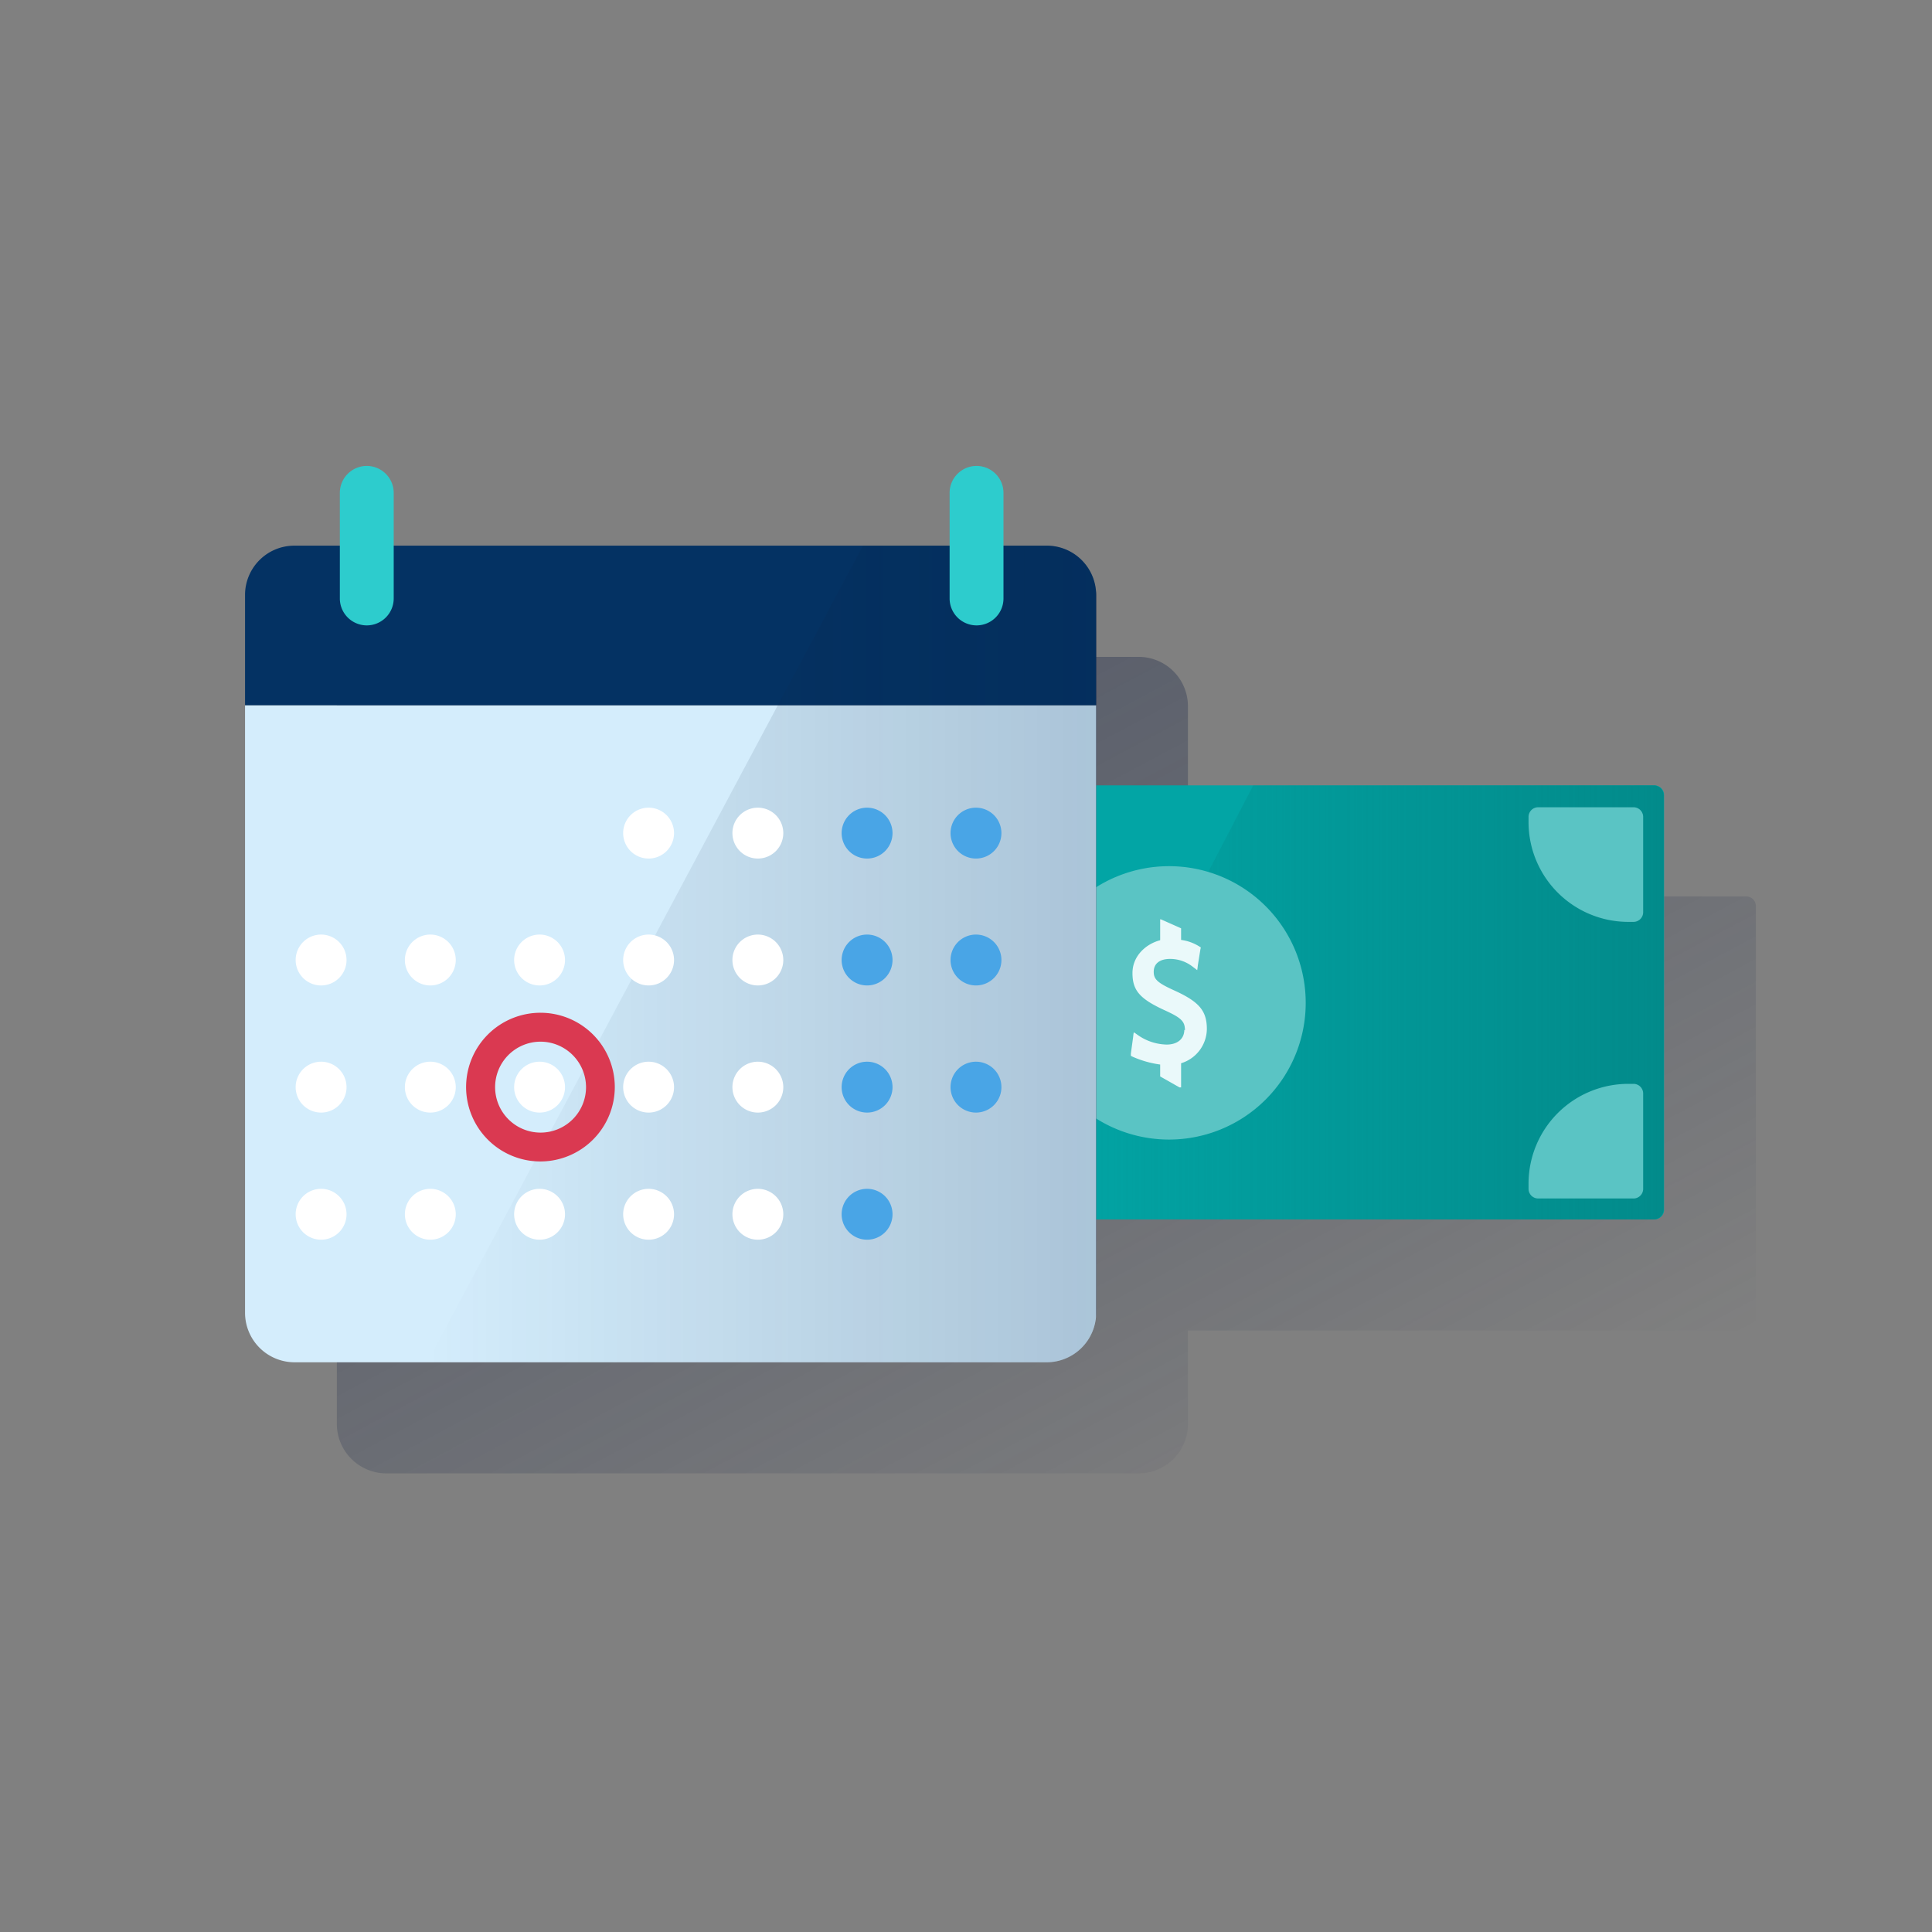 <svg xmlns="http://www.w3.org/2000/svg" xmlns:xlink="http://www.w3.org/1999/xlink" viewBox="0 0 600 600"><rect x="0" y="0" width="600" height="600" fill="#808080" stroke="none"/><defs><style>.cls-1{fill:none;}.cls-2{fill:url(#Degradado_sin_nombre_96);}.cls-3{fill:#02a5a5;}.cls-4{fill:url(#Degradado_sin_nombre_8);}.cls-5{fill:#5ac4c4;}.cls-6{fill:#eaf9fa;}.cls-7{fill:#d4edfc;}.cls-8{fill:#043263;}.cls-9{fill:url(#Degradado_sin_nombre_21);}.cls-10{fill:#2dcccd;}.cls-11{fill:#fff;}.cls-12{fill:#49a5e6;}.cls-13{fill:#da3951;}</style><linearGradient id="Degradado_sin_nombre_96" x1="207.94" y1="143.25" x2="393.7" y2="492.63" gradientUnits="userSpaceOnUse"><stop offset="0" stop-color="#192647" stop-opacity="0.5"/><stop offset="1" stop-color="#192647" stop-opacity="0"/></linearGradient><linearGradient id="Degradado_sin_nombre_8" x1="516.7" y1="510.7" x2="319.2" y2="510.7" gradientTransform="matrix(1, 0, 0, -1, 0, 822)" gradientUnits="userSpaceOnUse"><stop offset="0" stop-color="#028484" stop-opacity="0.8"/><stop offset="1" stop-color="#028484" stop-opacity="0"/></linearGradient><linearGradient id="Degradado_sin_nombre_21" x1="340.42" y1="294.26" x2="132.71" y2="294.26" gradientTransform="translate(0 2)" gradientUnits="userSpaceOnUse"><stop offset="0" stop-color="#192647"/><stop offset="0" stop-color="#072146" stop-opacity="0.2"/><stop offset="1" stop-color="#072146" stop-opacity="0"/></linearGradient></defs><title>18</title><g id="Cuadrados_Blancos" data-name="Cuadrados Blancos"><rect class="cls-1" width="600" height="600"/></g><g id="Capa_9" data-name="Capa 9"><path class="cls-2" d="M542.3,278.4H368.92V219.15A15.31,15.31,0,0,0,353.53,204H340.14v-16.4a8.37,8.37,0,0,0-16.73,0V204H150.77v-16.4a8.37,8.37,0,0,0-16.73,0V204H120a15.31,15.31,0,0,0-15.39,15.19v223A15.39,15.39,0,0,0,120,457.57H353.53a15.34,15.34,0,0,0,15.39-15.32V413.2H542.3a3,3,0,0,0,3-3V281.4A3,3,0,0,0,542.3,278.4Z"/><path class="cls-3" d="M211.5,243.9H513.8a3,3,0,0,1,3,3V375.7a3,3,0,0,1-3,3H211.5a3,3,0,0,1-3-3V246.9A3,3,0,0,1,211.5,243.9Z"/><path class="cls-4" d="M513.6,243.9H389.2l-70,134.8H513.6a3.12,3.12,0,0,0,3.1-3.1V247.1A3.14,3.14,0,0,0,513.6,243.9Z"/><path class="cls-5" d="M477.7,250.7h29.6a3,3,0,0,1,3,3v29.6a3,3,0,0,1-3,3h-1.6a31,31,0,0,1-31-31v-1.6a3,3,0,0,1,3-3Z"/><path class="cls-5" d="M510.3,339.6v29.6a3,3,0,0,1-3,3H477.7a3,3,0,0,1-3-3v-1.6a31,31,0,0,1,31-31h1.6A3,3,0,0,1,510.3,339.6Z"/><path class="cls-5" d="M247.3,372.3H217.7a3,3,0,0,1-3-3V339.7a3,3,0,0,1,3-3h1.6a31,31,0,0,1,31,31v1.6A3,3,0,0,1,247.3,372.3Z"/><path class="cls-5" d="M214.7,283.3V253.7a3,3,0,0,1,3-3h29.6a3,3,0,0,1,3,3v1.6a31,31,0,0,1-31,31h-1.6a3,3,0,0,1-3-3Z"/><path class="cls-5" d="M405.5,311.6A42.45,42.45,0,1,1,363,269a42.44,42.44,0,0,1,42.5,42.6"/><path class="cls-6" d="M368,320c0-2.8-1.1-3.9-6.4-6.3-7.6-3.5-9.9-6.1-9.9-11.5s4.3-9.1,8.6-10.2v-6.5h.2l6.3,2.8v3.6a14,14,0,0,1,5.6,2l.3.2.2.1v.2l-.1.4-.8,5-.1.9-.1.6-.5-.4-.8-.6a11.38,11.38,0,0,0-7.1-2.5c-3.3,0-5.1,1.5-5.1,4,0,2.3,1.1,3.4,6.4,5.8,7.7,3.5,10.1,6.3,10.1,12a11.25,11.25,0,0,1-8,10.6v7.5h-.5l-6-3.4v-3.7a31.7,31.7,0,0,1-8.5-2.4l-.4-.2-.2-.1v-.7l.7-5.1.1-.9.1-.6.5.3.7.5a16.17,16.17,0,0,0,9,3c3.4,0,5.5-1.8,5.5-4.6"/><path class="cls-7" d="M340.42,219v188.7A15.39,15.39,0,0,1,325,423.07H91.49A15.39,15.39,0,0,1,76.1,407.68V219"/><path class="cls-8" d="M325,169.46H91.49A15.31,15.31,0,0,0,76.1,184.65h0V219H340.42V184.65A15.31,15.31,0,0,0,325,169.46Z"/><path class="cls-9" d="M325,169.46H268L132.71,423.07H325a15.34,15.34,0,0,0,15.39-15.32v-223A15.42,15.42,0,0,0,325,169.46Z"/><path class="cls-10" d="M113.91,144.7h0a8.37,8.37,0,0,1,8.36,8.36v32.79a8.37,8.37,0,0,1-8.36,8.37h0a8.37,8.37,0,0,1-8.37-8.37V153.06A8.37,8.37,0,0,1,113.91,144.7Z"/><path class="cls-10" d="M303.28,144.7h0a8.36,8.36,0,0,1,8.36,8.36v32.79a8.36,8.36,0,0,1-8.36,8.37h0a8.37,8.37,0,0,1-8.37-8.37V153.06A8.37,8.37,0,0,1,303.28,144.7Z"/><path class="cls-11" d="M209.33,258.72a7.9,7.9,0,1,1-7.9-7.89,7.92,7.92,0,0,1,7.9,7.89Z"/><path class="cls-11" d="M243.26,258.72a7.9,7.9,0,1,1-7.9-7.89h0a7.91,7.91,0,0,1,7.9,7.89Z"/><path class="cls-12" d="M277.18,258.72a7.9,7.9,0,1,1-7.89-7.89,7.91,7.91,0,0,1,7.89,7.89Z"/><path class="cls-12" d="M311,258.72a7.9,7.9,0,1,1-7.89-7.89,7.91,7.91,0,0,1,7.89,7.89Z"/><path class="cls-11" d="M107.62,298.14a7.9,7.9,0,1,1-7.9-7.9,7.91,7.91,0,0,1,7.9,7.9Z"/><path class="cls-11" d="M141.54,298.14a7.9,7.9,0,1,1-7.89-7.9h0a7.91,7.91,0,0,1,7.89,7.9Z"/><path class="cls-11" d="M175.47,298.14a7.9,7.9,0,1,1-7.9-7.9,7.91,7.91,0,0,1,7.9,7.9Z"/><path class="cls-11" d="M209.33,298.14a7.9,7.9,0,1,1-7.9-7.9,7.91,7.91,0,0,1,7.9,7.9Z"/><path class="cls-11" d="M243.26,298.14a7.9,7.9,0,1,1-7.9-7.9h0a7.92,7.92,0,0,1,7.9,7.9Z"/><path class="cls-12" d="M277.18,298.14a7.9,7.9,0,1,1-7.89-7.9,7.9,7.9,0,0,1,7.89,7.9Z"/><path class="cls-12" d="M311,298.14a7.9,7.9,0,1,1-7.89-7.9,7.9,7.9,0,0,1,7.89,7.9Z"/><path class="cls-11" d="M107.62,337.62a7.9,7.9,0,1,1-7.9-7.9,7.91,7.91,0,0,1,7.9,7.9Z"/><path class="cls-11" d="M141.54,337.62a7.9,7.9,0,1,1-7.89-7.9h0a7.91,7.91,0,0,1,7.89,7.9Z"/><path class="cls-11" d="M175.47,337.62a7.9,7.9,0,1,1-7.9-7.9,7.91,7.91,0,0,1,7.9,7.9Z"/><path class="cls-11" d="M209.33,337.62a7.9,7.9,0,1,1-7.9-7.9,7.91,7.91,0,0,1,7.9,7.9Z"/><path class="cls-11" d="M243.26,337.62a7.9,7.9,0,1,1-7.9-7.9h0a7.92,7.92,0,0,1,7.9,7.9Z"/><path class="cls-12" d="M277.18,337.62a7.9,7.9,0,1,1-7.89-7.9,7.9,7.9,0,0,1,7.89,7.9Z"/><path class="cls-12" d="M311,337.62a7.9,7.9,0,1,1-7.89-7.9,7.9,7.9,0,0,1,7.89,7.9Z"/><path class="cls-11" d="M107.62,377.1a7.9,7.9,0,1,1-7.9-7.9,7.91,7.91,0,0,1,7.9,7.9Z"/><path class="cls-11" d="M141.54,377.1a7.9,7.9,0,1,1-7.89-7.9h0a7.91,7.91,0,0,1,7.89,7.9Z"/><path class="cls-11" d="M175.47,377.1a7.9,7.9,0,1,1-7.9-7.9,7.91,7.91,0,0,1,7.9,7.9Z"/><path class="cls-11" d="M209.33,377.1a7.9,7.9,0,1,1-7.9-7.9,7.91,7.91,0,0,1,7.9,7.9Z"/><path class="cls-11" d="M243.26,377.1a7.9,7.9,0,1,1-7.9-7.9h0a7.92,7.92,0,0,1,7.9,7.9Z"/><path class="cls-12" d="M277.18,377.1a7.9,7.9,0,1,1-7.89-7.9,7.9,7.9,0,0,1,7.89,7.9Z"/><path class="cls-13" d="M167.84,360.7a23.09,23.09,0,1,1,23.09-23.08A23.13,23.13,0,0,1,167.84,360.7Zm0-37.2A14.12,14.12,0,1,0,182,337.62,14.17,14.17,0,0,0,167.84,323.5Z"/></g></svg>